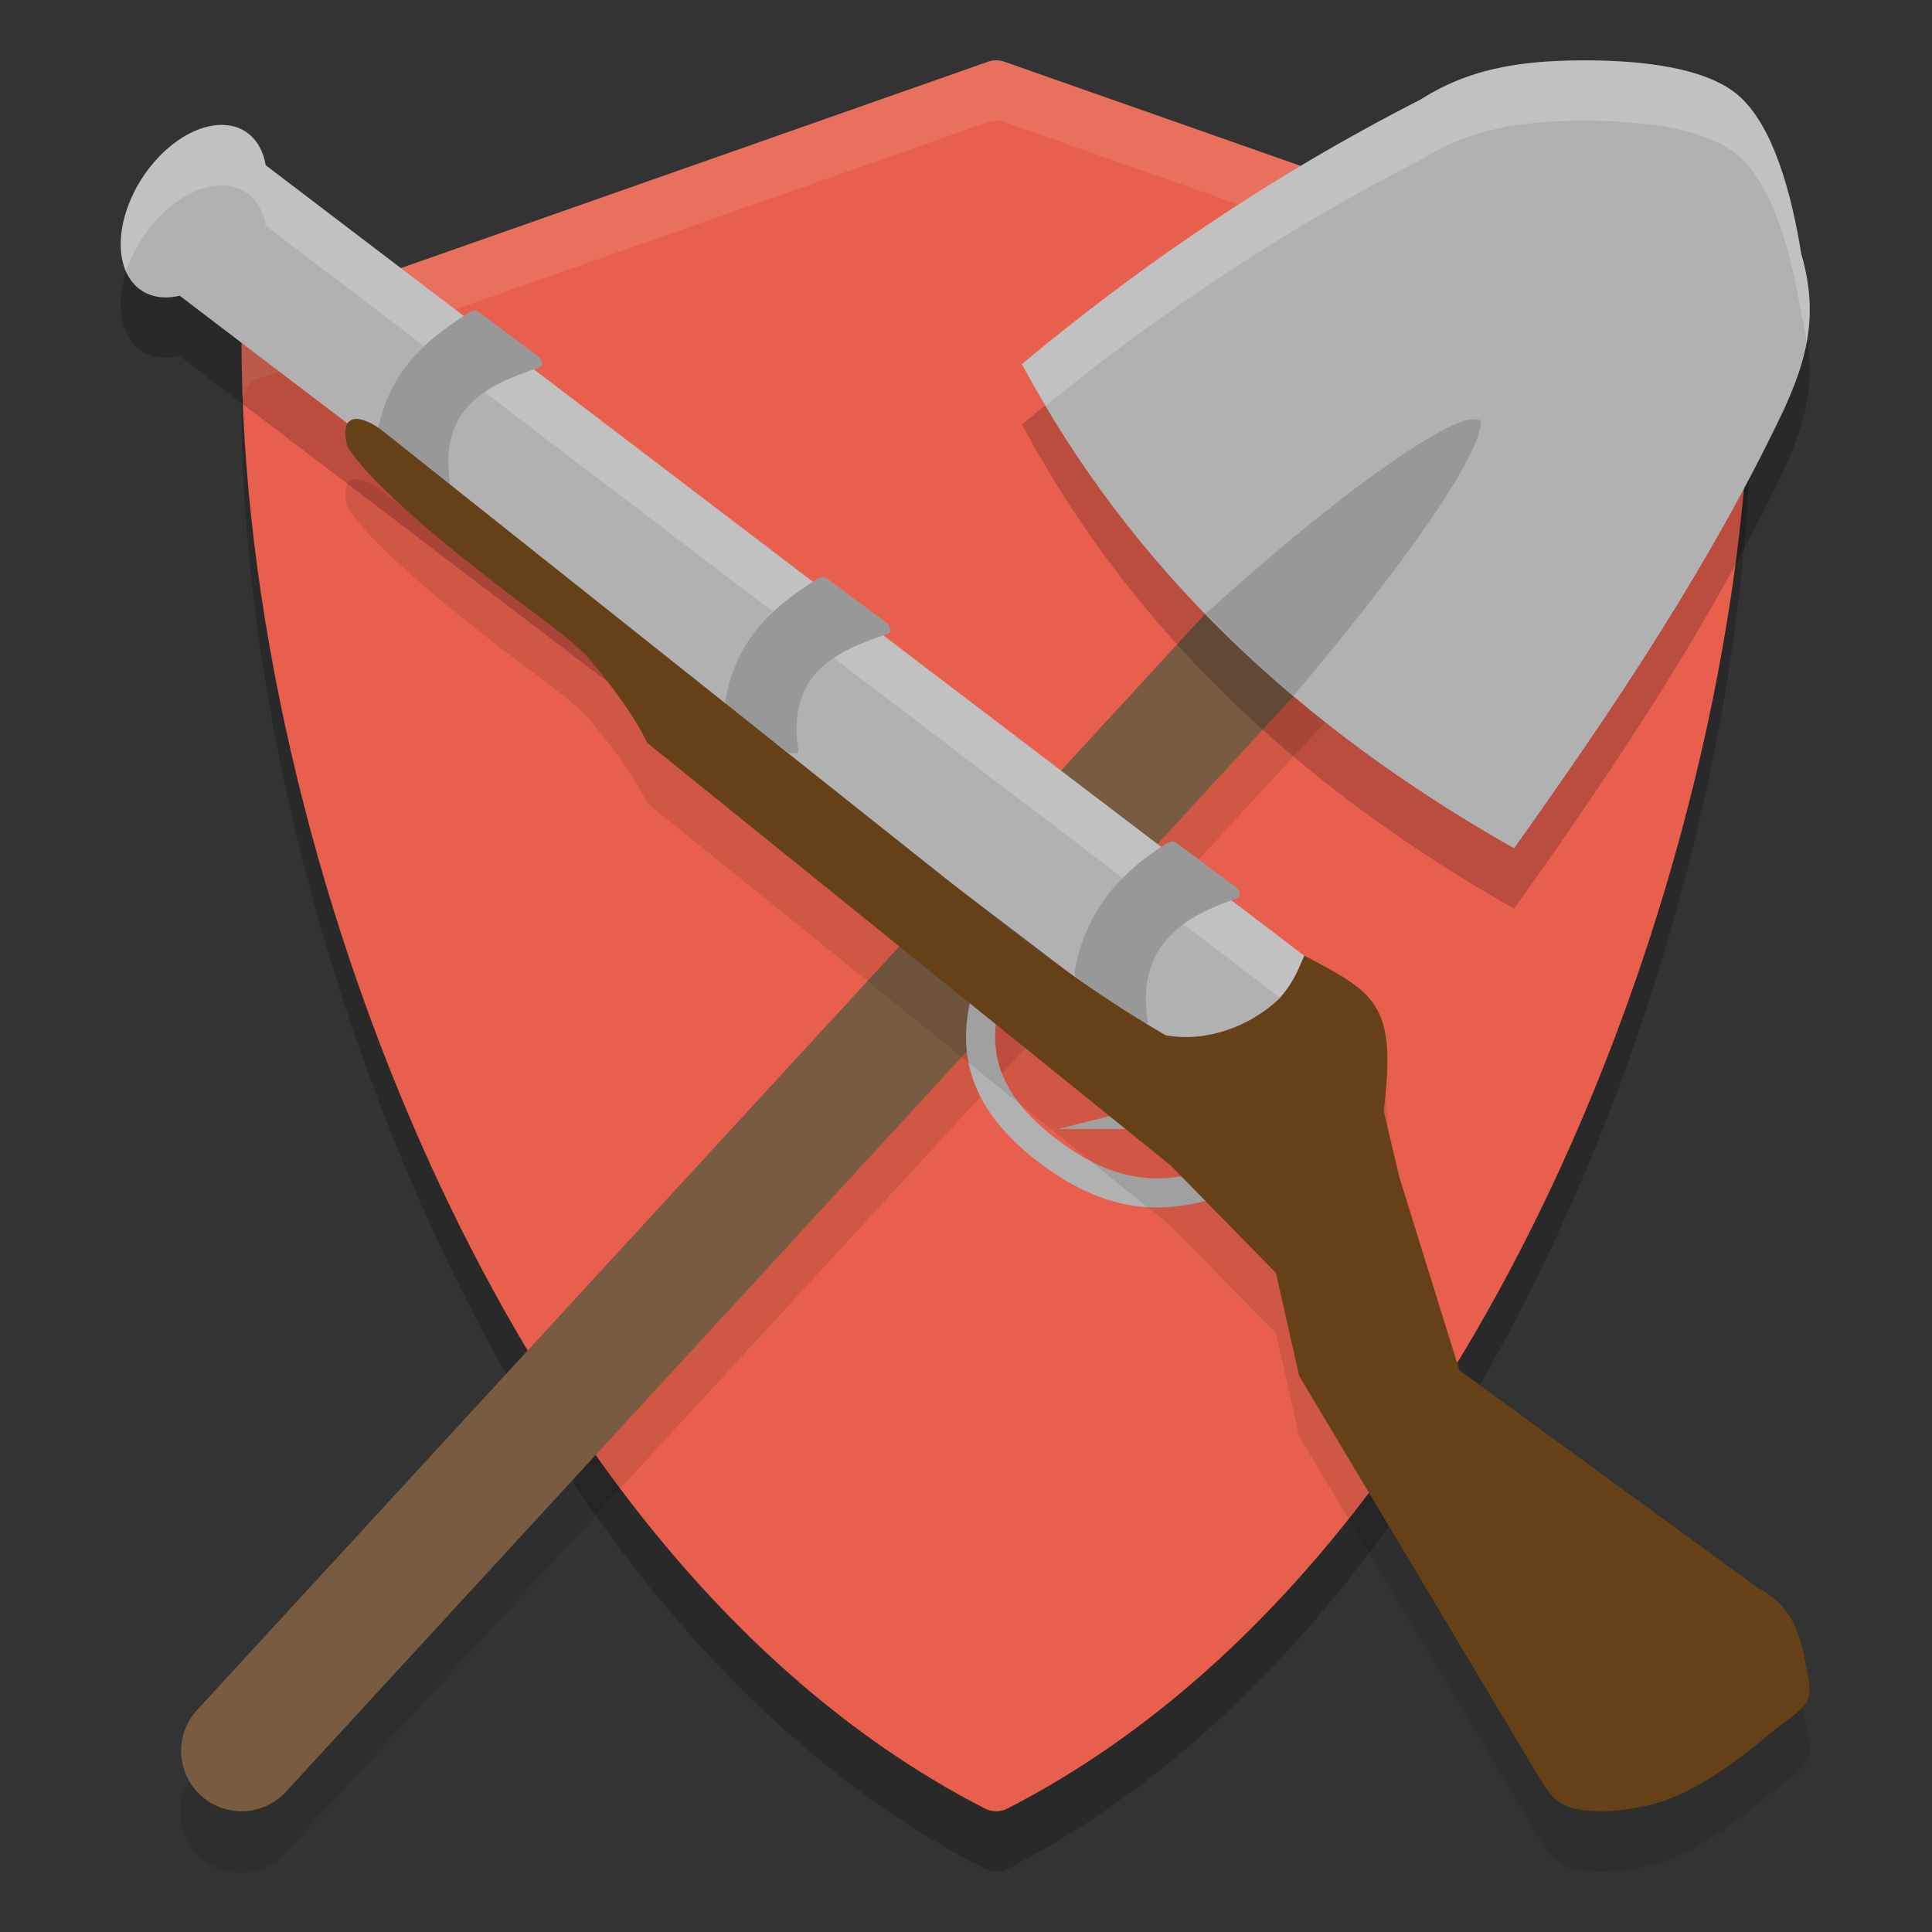 <svg xmlns="http://www.w3.org/2000/svg" width="32" height="32" version="1">
 <rect width="100%" height="100%" fill="#333333" stroke="none"/>
 <path style="opacity:0.2" d="M 28.724,6.272 16.637,2.023 c -0.089,-0.031 -0.186,-0.031 -0.274,0 L 4.275,6.272 C 4.11,6.33 4,6.485 4,6.659 4,10.959 5.141,15.929 7.132,20.295 8.746,23.837 11.649,28.561 16.311,30.954 16.37,30.985 16.435,31 16.5,31 c 0.065,0 0.13,-0.015 0.189,-0.046 4.662,-2.394 7.565,-7.118 9.179,-10.66 C 27.859,15.928 29,10.958 29,6.659 29,6.485 28.89,6.33 28.725,6.272 Z"/>
 <path style="fill:#e8604d" d="M 28.724,5.272 16.637,1.023 c -0.089,-0.031 -0.186,-0.031 -0.274,0 L 4.275,5.272 C 4.11,5.33 4,5.485 4,5.659 4,9.959 5.141,14.929 7.132,19.295 8.746,22.837 11.649,27.561 16.311,29.954 16.37,29.985 16.435,30 16.5,30 c 0.065,0 0.13,-0.015 0.189,-0.046 4.662,-2.394 7.565,-7.118 9.179,-10.66 C 27.859,14.928 29,9.958 29,5.659 29,5.485 28.89,5.33 28.725,5.272 Z"/>
 <path style="fill:#ffffff;opacity:0.1" d="M 16.363 1.023 L 4.275 5.271 C 4.11 5.329 4 5.486 4 5.66 C 4 5.958 4.018 6.265 4.029 6.568 C 4.062 6.436 4.142 6.318 4.275 6.271 L 16.363 2.023 C 16.452 1.992 16.548 1.992 16.637 2.023 L 28.725 6.271 C 28.858 6.318 28.938 6.436 28.971 6.568 C 28.982 6.265 29 5.958 29 5.66 C 29 5.486 28.89 5.329 28.725 5.271 L 16.637 1.023 C 16.548 0.992 16.452 0.992 16.363 1.023 z"/>
 <path style="opacity:0.1" d="m 23.789,7.515 a 1,1 0 0 0 -0.775,0.332 L 3.264,29.322 a 1.001,1.001 0 1 0 1.473,1.355 L 24.486,9.2 A 1,1 0 0 0 23.789,7.515 Z"/>
 <path style="fill:none;stroke:#795b42;stroke-width:2;stroke-linecap:round" d="M 4,29 23.75,7.525"/>
 <path style="fill:none;stroke:#b1b1b2;stroke-width:0.483" d="m 16.616,15.778 c -0.582,1.224 -0.593,2.269 0.739,3.284 1.332,1.015 2.312,0.727 3.315,0.344"/>
 <path style="opacity:0.2" d="M 3.703,3.07 A 1.015,1.573 33.145 0 0 2.359,3.943 1.015,1.573 33.145 0 0 2.349,5.815 1.015,1.573 33.145 0 0 2.976,5.898 L 20.536,19.265 22.1,17.21 4.4,3.736 A 1.015,1.573 33.145 0 0 4.069,3.181 1.015,1.573 33.145 0 0 3.703,3.07 Z"/>
 <path style="fill:#b1b1b2" d="M 3.703,2.07 A 1.015,1.573 33.145 0 0 2.359,2.943 1.015,1.573 33.145 0 0 2.349,4.815 1.015,1.573 33.145 0 0 2.976,4.898 L 20.536,18.265 22.1,16.21 4.4,2.736 A 1.015,1.573 33.145 0 0 4.069,2.181 1.015,1.573 33.145 0 0 3.703,2.07 Z"/>
 <path style="opacity:0.2;fill:#ffffff" d="M 3.703 2.07 A 1.015 1.573 33.145 0 0 2.359 2.943 A 1.015 1.573 33.145 0 0 2.09 4.504 A 1.015 1.573 33.145 0 1 2.359 3.943 A 1.015 1.573 33.145 0 1 3.703 3.07 A 1.015 1.573 33.145 0 1 4.068 3.182 A 1.015 1.573 33.145 0 1 4.4 3.736 L 21.617 16.842 L 22.1 16.209 L 4.4 2.736 A 1.015 1.573 33.145 0 0 4.068 2.182 A 1.015 1.573 33.145 0 0 3.703 2.07 z"/>
 <path style="fill:#989898" d="m 7.927,5.167 0.989,0.734 c 0.058,0.043 0.093,0.16 0.024,0.183 -0.742,0.255 -1.696,0.585 -1.485,1.93 0.011,0.071 -0.125,0.068 -0.183,0.024 L 6.284,7.305 C 6.226,7.261 6.245,7.192 6.259,7.121 6.457,6.149 7.03,5.648 7.744,5.192 7.805,5.153 7.869,5.124 7.927,5.167 Z"/>
 <path style="fill:#989898" d="m 13.695,9.58 0.989,0.734 c 0.058,0.043 0.093,0.16 0.024,0.183 -0.742,0.255 -1.696,0.585 -1.485,1.93 0.011,0.071 -0.125,0.068 -0.183,0.024 l -0.989,-0.734 c -0.058,-0.043 -0.039,-0.112 -0.024,-0.183 0.198,-0.973 0.77,-1.473 1.485,-1.93 0.061,-0.039 0.125,-0.068 0.183,-0.024 z"/>
 <path style="fill:#989898" d="m 19.482,13.96 0.989,0.734 c 0.058,0.043 0.093,0.16 0.024,0.183 -0.742,0.255 -1.696,0.685 -1.485,2.03 0.011,0.071 -0.125,0.068 -0.183,0.024 l -0.989,-0.734 c -0.058,-0.043 -0.039,-0.112 -0.024,-0.183 0.198,-0.973 0.77,-1.573 1.485,-2.03 0.061,-0.039 0.125,-0.068 0.183,-0.024 z"/>
 <path style="fill:#b1b1b2" d="M 20.425,17.975 V 18.7 H 17.525 Z"/>
 <path style="opacity:0.1" d="m 29.896,28.511 c 0.155,0.694 0.105,0.677 -0.462,1.108 -0.698,0.577 -1.424,1.152 -2.253,1.309 -0.267,0.051 -0.555,0.092 -0.858,0.063 -0.495,-0.035 -0.62,-0.198 -0.865,-0.609 L 21.518,23.789 21.133,22.084 19.392,20.305 15.83,17.429 10.722,13.306 C 10.522,12.891 10.184,12.421 9.766,11.919 9.531,11.636 8.769,11.096 8.446,10.85 6.886,9.66 6.025,8.85 5.751,8.389 5.606,7.8 5.998,7.867 6.352,8.148 L 16.782,16.44 c 0.752,0.547 1.443,1.078 2.525,1.707 0.671,0.123 1.394,-0.143 1.878,-0.602 0.263,-0.301 0.319,-0.499 0.419,-0.718 1.178,0.625 1.536,0.794 1.314,2.574 l 0.264,1.111 0.99,3.184 4.952,3.611 c 0.531,0.272 0.679,0.705 0.773,1.202 z"/>
 <path style="fill:#664117" d="m 29.896,27.511 c 0.155,0.694 0.105,0.677 -0.462,1.108 -0.698,0.577 -1.424,1.152 -2.253,1.309 -0.267,0.051 -0.555,0.092 -0.858,0.063 -0.495,-0.035 -0.62,-0.198 -0.865,-0.609 L 21.518,22.789 21.133,21.084 19.392,19.305 15.83,16.429 10.722,12.306 C 10.522,11.891 10.184,11.421 9.766,10.919 9.531,10.636 8.769,10.096 8.446,9.85 6.886,8.66 6.025,7.85 5.751,7.389 5.606,6.8 5.998,6.867 6.352,7.148 L 16.782,15.44 c 0.752,0.547 1.443,1.078 2.525,1.707 0.671,0.123 1.394,-0.143 1.878,-0.602 0.263,-0.301 0.319,-0.499 0.419,-0.718 1.178,0.625 1.536,0.794 1.314,2.574 l 0.264,1.111 0.99,3.184 4.952,3.611 c 0.531,0.272 0.679,0.705 0.773,1.202 z"/>
 <path style="opacity:0.2" d="m 26.313,2 c 0.902,0.005 1.939,0.122 2.47,0.572 0.591,0.501 0.895,1.655 1.051,2.631 0.301,1.027 0.086,1.769 -0.3,2.609 -1.215,2.548 -2.798,4.912 -4.455,7.238 -3.572,-2.018 -6.348,-4.646 -8.153,-8.02 1.923,-1.602 4.073,-3.09 6.609,-4.385 0.906,-0.581 1.874,-0.647 2.778,-0.646 z"/>
 <path style="fill:#b1b1b2" d="m 26.313,1 c 0.902,0.005 1.939,0.122 2.47,0.572 0.591,0.501 0.895,1.655 1.051,2.631 0.301,1.027 0.086,1.769 -0.3,2.609 C 28.319,9.361 26.735,11.724 25.078,14.05 21.505,12.033 18.729,9.404 16.925,6.031 18.848,4.429 20.998,2.941 23.534,1.646 24.44,1.065 25.409,0.999 26.313,1 Z"/>
 <path style="fill:#989898" d="M 24.354 6.947 C 24.028 6.97 22.614 7.77 19.971 10.164 C 20.431 10.637 20.909 11.097 21.422 11.529 C 24.819 7.491 24.52 6.957 24.52 6.957 C 24.508 6.968 24.469 6.939 24.354 6.947 z"/>
 <path style="opacity:0.2;fill:#ffffff" d="M 26.312 1 C 25.409 0.999 24.441 1.066 23.535 1.646 C 20.999 2.941 18.849 4.429 16.926 6.031 C 17.051 6.266 17.192 6.488 17.326 6.715 C 19.149 5.235 21.17 3.854 23.535 2.646 C 24.441 2.066 25.409 1.999 26.312 2 C 27.215 2.005 28.253 2.122 28.783 2.572 C 29.374 3.073 29.678 4.228 29.834 5.203 C 29.882 5.367 29.897 5.513 29.92 5.664 C 30.001 5.219 29.995 4.752 29.834 4.203 C 29.678 3.228 29.374 2.073 28.783 1.572 C 28.253 1.122 27.215 1.005 26.312 1 z"/>
</svg>
